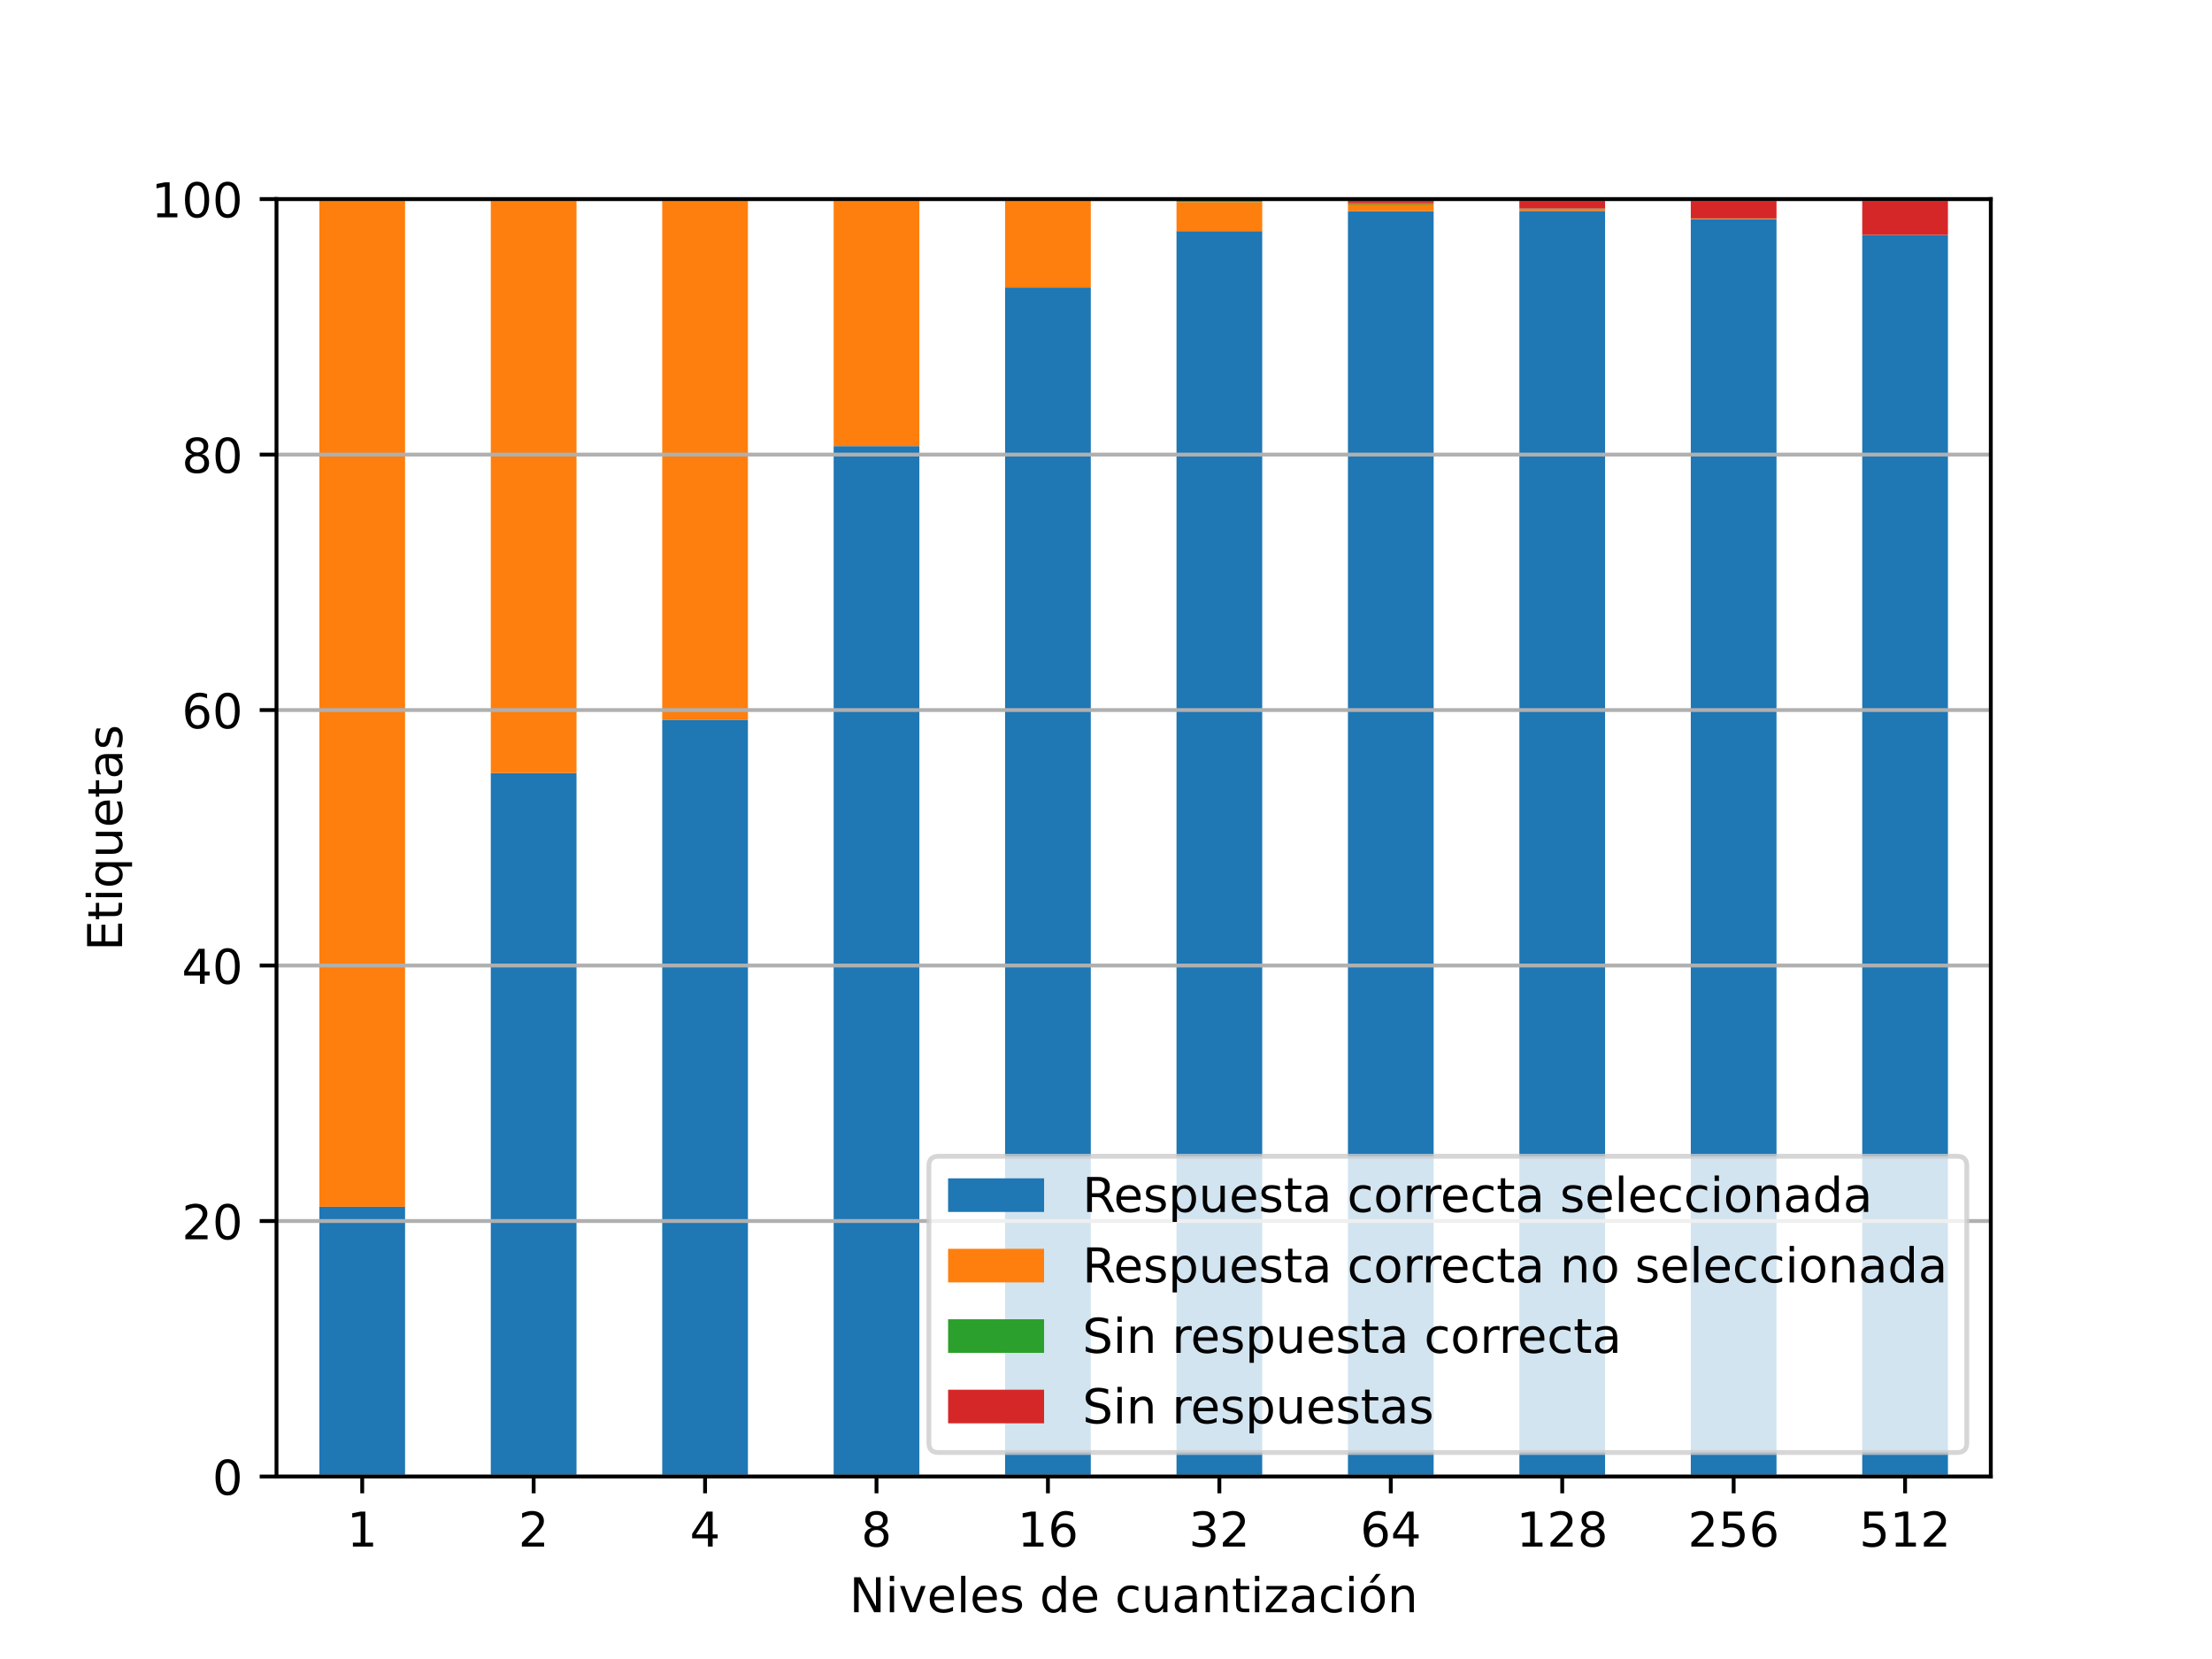 <?xml version="1.0" encoding="utf-8" standalone="no"?>
<!DOCTYPE svg PUBLIC "-//W3C//DTD SVG 1.1//EN"
  "http://www.w3.org/Graphics/SVG/1.1/DTD/svg11.dtd">
<!-- Created with matplotlib (https://matplotlib.org/) -->
<svg height="345.6pt" version="1.1" viewBox="0 0 460.8 345.6" width="460.8pt" xmlns="http://www.w3.org/2000/svg" xmlns:xlink="http://www.w3.org/1999/xlink">
 <defs>
  <style type="text/css">*{stroke-linecap:butt;stroke-linejoin:round;}</style>
 </defs>
 <g id="figure_1">
  <g id="patch_1">
   <path d="M 0 345.6 
L 460.8 345.6 
L 460.8 0 
L 0 0 
z
" style="fill:#ffffff;"/>
  </g>
  <g id="axes_1">
   <g id="patch_2">
    <path d="M 57.6 307.584 
L 414.72 307.584 
L 414.72 41.472 
L 57.6 41.472 
z
" style="fill:#ffffff;"/>
   </g>
   <g id="patch_3">
    <path clip-path="url(#pdd2a720774)" d="M 66.528 307.584 
L 84.384 307.584 
L 84.384 251.396 
L 66.528 251.396 
z
" style="fill:#1f77b4;"/>
   </g>
   <g id="patch_4">
    <path clip-path="url(#pdd2a720774)" d="M 102.24 307.584 
L 120.096 307.584 
L 120.096 161.04 
L 102.24 161.04 
z
" style="fill:#1f77b4;"/>
   </g>
   <g id="patch_5">
    <path clip-path="url(#pdd2a720774)" d="M 137.952 307.584 
L 155.808 307.584 
L 155.808 149.92 
L 137.952 149.92 
z
" style="fill:#1f77b4;"/>
   </g>
   <g id="patch_6">
    <path clip-path="url(#pdd2a720774)" d="M 173.664 307.584 
L 191.52 307.584 
L 191.52 92.934 
L 173.664 92.934 
z
" style="fill:#1f77b4;"/>
   </g>
   <g id="patch_7">
    <path clip-path="url(#pdd2a720774)" d="M 209.376 307.584 
L 227.232 307.584 
L 227.232 59.921 
L 209.376 59.921 
z
" style="fill:#1f77b4;"/>
   </g>
   <g id="patch_8">
    <path clip-path="url(#pdd2a720774)" d="M 245.088 307.584 
L 262.944 307.584 
L 262.944 48.148 
L 245.088 48.148 
z
" style="fill:#1f77b4;"/>
   </g>
   <g id="patch_9">
    <path clip-path="url(#pdd2a720774)" d="M 280.8 307.584 
L 298.656 307.584 
L 298.656 43.992 
L 280.8 43.992 
z
" style="fill:#1f77b4;"/>
   </g>
   <g id="patch_10">
    <path clip-path="url(#pdd2a720774)" d="M 316.512 307.584 
L 334.368 307.584 
L 334.368 43.935 
L 316.512 43.935 
z
" style="fill:#1f77b4;"/>
   </g>
   <g id="patch_11">
    <path clip-path="url(#pdd2a720774)" d="M 352.224 307.584 
L 370.08 307.584 
L 370.08 45.658 
L 352.224 45.658 
z
" style="fill:#1f77b4;"/>
   </g>
   <g id="patch_12">
    <path clip-path="url(#pdd2a720774)" d="M 387.936 307.584 
L 405.792 307.584 
L 405.792 48.969 
L 387.936 48.969 
z
" style="fill:#1f77b4;"/>
   </g>
   <g id="patch_13">
    <path clip-path="url(#pdd2a720774)" d="M 66.528 251.396 
L 84.384 251.396 
L 84.384 41.472 
L 66.528 41.472 
z
" style="fill:#ff7f0e;"/>
   </g>
   <g id="patch_14">
    <path clip-path="url(#pdd2a720774)" d="M 102.24 161.04 
L 120.096 161.04 
L 120.096 41.533 
L 102.24 41.533 
z
" style="fill:#ff7f0e;"/>
   </g>
   <g id="patch_15">
    <path clip-path="url(#pdd2a720774)" d="M 137.952 149.92 
L 155.808 149.92 
L 155.808 41.563 
L 137.952 41.563 
z
" style="fill:#ff7f0e;"/>
   </g>
   <g id="patch_16">
    <path clip-path="url(#pdd2a720774)" d="M 173.664 92.934 
L 191.52 92.934 
L 191.52 41.62 
L 173.664 41.62 
z
" style="fill:#ff7f0e;"/>
   </g>
   <g id="patch_17">
    <path clip-path="url(#pdd2a720774)" d="M 209.376 59.921 
L 227.232 59.921 
L 227.232 41.78 
L 209.376 41.78 
z
" style="fill:#ff7f0e;"/>
   </g>
   <g id="patch_18">
    <path clip-path="url(#pdd2a720774)" d="M 245.088 48.148 
L 262.944 48.148 
L 262.944 42.08 
L 245.088 42.08 
z
" style="fill:#ff7f0e;"/>
   </g>
   <g id="patch_19">
    <path clip-path="url(#pdd2a720774)" d="M 280.8 43.992 
L 298.656 43.992 
L 298.656 42.559 
L 280.8 42.559 
z
" style="fill:#ff7f0e;"/>
   </g>
   <g id="patch_20">
    <path clip-path="url(#pdd2a720774)" d="M 316.512 43.935 
L 334.368 43.935 
L 334.368 43.612 
L 316.512 43.612 
z
" style="fill:#ff7f0e;"/>
   </g>
   <g id="patch_21">
    <path clip-path="url(#pdd2a720774)" d="M 352.224 45.658 
L 370.08 45.658 
L 370.08 45.566 
L 352.224 45.566 
z
" style="fill:#ff7f0e;"/>
   </g>
   <g id="patch_22">
    <path clip-path="url(#pdd2a720774)" d="M 387.936 48.969 
L 405.792 48.969 
L 405.792 48.965 
L 387.936 48.965 
z
" style="fill:#ff7f0e;"/>
   </g>
   <g id="patch_23">
    <path clip-path="url(#pdd2a720774)" d="M 66.528 41.472 
L 84.384 41.472 
L 84.384 41.472 
L 66.528 41.472 
z
" style="fill:#2ca02c;"/>
   </g>
   <g id="patch_24">
    <path clip-path="url(#pdd2a720774)" d="M 102.24 41.533 
L 120.096 41.533 
L 120.096 41.476 
L 102.24 41.476 
z
" style="fill:#2ca02c;"/>
   </g>
   <g id="patch_25">
    <path clip-path="url(#pdd2a720774)" d="M 137.952 41.563 
L 155.808 41.563 
L 155.808 41.487 
L 137.952 41.487 
z
" style="fill:#2ca02c;"/>
   </g>
   <g id="patch_26">
    <path clip-path="url(#pdd2a720774)" d="M 173.664 41.62 
L 191.52 41.62 
L 191.52 41.514 
L 173.664 41.514 
z
" style="fill:#2ca02c;"/>
   </g>
   <g id="patch_27">
    <path clip-path="url(#pdd2a720774)" d="M 209.376 41.78 
L 227.232 41.78 
L 227.232 41.586 
L 209.376 41.586 
z
" style="fill:#2ca02c;"/>
   </g>
   <g id="patch_28">
    <path clip-path="url(#pdd2a720774)" d="M 245.088 42.08 
L 262.944 42.08 
L 262.944 41.841 
L 245.088 41.841 
z
" style="fill:#2ca02c;"/>
   </g>
   <g id="patch_29">
    <path clip-path="url(#pdd2a720774)" d="M 280.8 42.559 
L 298.656 42.559 
L 298.656 42.312 
L 280.8 42.312 
z
" style="fill:#2ca02c;"/>
   </g>
   <g id="patch_30">
    <path clip-path="url(#pdd2a720774)" d="M 316.512 43.612 
L 334.368 43.612 
L 334.368 43.445 
L 316.512 43.445 
z
" style="fill:#2ca02c;"/>
   </g>
   <g id="patch_31">
    <path clip-path="url(#pdd2a720774)" d="M 352.224 45.566 
L 370.08 45.566 
L 370.08 45.509 
L 352.224 45.509 
z
" style="fill:#2ca02c;"/>
   </g>
   <g id="patch_32">
    <path clip-path="url(#pdd2a720774)" d="M 387.936 48.965 
L 405.792 48.965 
L 405.792 48.942 
L 387.936 48.942 
z
" style="fill:#2ca02c;"/>
   </g>
   <g id="patch_33">
    <path clip-path="url(#pdd2a720774)" d="M 66.528 41.472 
L 84.384 41.472 
L 84.384 41.472 
L 66.528 41.472 
z
" style="fill:#d62728;"/>
   </g>
   <g id="patch_34">
    <path clip-path="url(#pdd2a720774)" d="M 102.24 41.476 
L 120.096 41.476 
L 120.096 41.472 
L 102.24 41.472 
z
" style="fill:#d62728;"/>
   </g>
   <g id="patch_35">
    <path clip-path="url(#pdd2a720774)" d="M 137.952 41.487 
L 155.808 41.487 
L 155.808 41.472 
L 137.952 41.472 
z
" style="fill:#d62728;"/>
   </g>
   <g id="patch_36">
    <path clip-path="url(#pdd2a720774)" d="M 173.664 41.514 
L 191.52 41.514 
L 191.52 41.472 
L 173.664 41.472 
z
" style="fill:#d62728;"/>
   </g>
   <g id="patch_37">
    <path clip-path="url(#pdd2a720774)" d="M 209.376 41.586 
L 227.232 41.586 
L 227.232 41.472 
L 209.376 41.472 
z
" style="fill:#d62728;"/>
   </g>
   <g id="patch_38">
    <path clip-path="url(#pdd2a720774)" d="M 245.088 41.841 
L 262.944 41.841 
L 262.944 41.472 
L 245.088 41.472 
z
" style="fill:#d62728;"/>
   </g>
   <g id="patch_39">
    <path clip-path="url(#pdd2a720774)" d="M 280.8 42.312 
L 298.656 42.312 
L 298.656 41.472 
L 280.8 41.472 
z
" style="fill:#d62728;"/>
   </g>
   <g id="patch_40">
    <path clip-path="url(#pdd2a720774)" d="M 316.512 43.445 
L 334.368 43.445 
L 334.368 41.472 
L 316.512 41.472 
z
" style="fill:#d62728;"/>
   </g>
   <g id="patch_41">
    <path clip-path="url(#pdd2a720774)" d="M 352.224 45.509 
L 370.08 45.509 
L 370.08 41.472 
L 352.224 41.472 
z
" style="fill:#d62728;"/>
   </g>
   <g id="patch_42">
    <path clip-path="url(#pdd2a720774)" d="M 387.936 48.942 
L 405.792 48.942 
L 405.792 41.472 
L 387.936 41.472 
z
" style="fill:#d62728;"/>
   </g>
   <g id="matplotlib.axis_1">
    <g id="xtick_1">
     <g id="line2d_1">
      <defs>
       <path d="M 0 0 
L 0 3.5 
" id="me457012cc0" style="stroke:#000000;stroke-width:0.8;"/>
      </defs>
      <g>
       <use style="stroke:#000000;stroke-width:0.8;" x="75.456" xlink:href="#me457012cc0" y="307.584"/>
      </g>
     </g>
     <g id="text_1">
      <!-- 1 -->
      <g transform="translate(72.275 322.182)scale(0.1 -0.1)">
       <defs>
        <path d="M 12.406 8.297 
L 28.516 8.297 
L 28.516 63.922 
L 10.984 60.406 
L 10.984 69.391 
L 28.422 72.906 
L 38.281 72.906 
L 38.281 8.297 
L 54.391 8.297 
L 54.391 0 
L 12.406 0 
z
" id="DejaVuSans-49"/>
       </defs>
       <use xlink:href="#DejaVuSans-49"/>
      </g>
     </g>
    </g>
    <g id="xtick_2">
     <g id="line2d_2">
      <g>
       <use style="stroke:#000000;stroke-width:0.8;" x="111.168" xlink:href="#me457012cc0" y="307.584"/>
      </g>
     </g>
     <g id="text_2">
      <!-- 2 -->
      <g transform="translate(107.987 322.182)scale(0.1 -0.1)">
       <defs>
        <path d="M 19.188 8.297 
L 53.609 8.297 
L 53.609 0 
L 7.328 0 
L 7.328 8.297 
Q 12.938 14.109 22.625 23.891 
Q 32.328 33.688 34.812 36.531 
Q 39.547 41.844 41.422 45.531 
Q 43.312 49.219 43.312 52.781 
Q 43.312 58.594 39.234 62.25 
Q 35.156 65.922 28.609 65.922 
Q 23.969 65.922 18.812 64.312 
Q 13.672 62.703 7.812 59.422 
L 7.812 69.391 
Q 13.766 71.781 18.938 73 
Q 24.125 74.219 28.422 74.219 
Q 39.75 74.219 46.484 68.547 
Q 53.219 62.891 53.219 53.422 
Q 53.219 48.922 51.531 44.891 
Q 49.859 40.875 45.406 35.406 
Q 44.188 33.984 37.641 27.219 
Q 31.109 20.453 19.188 8.297 
z
" id="DejaVuSans-50"/>
       </defs>
       <use xlink:href="#DejaVuSans-50"/>
      </g>
     </g>
    </g>
    <g id="xtick_3">
     <g id="line2d_3">
      <g>
       <use style="stroke:#000000;stroke-width:0.8;" x="146.88" xlink:href="#me457012cc0" y="307.584"/>
      </g>
     </g>
     <g id="text_3">
      <!-- 4 -->
      <g transform="translate(143.699 322.182)scale(0.1 -0.1)">
       <defs>
        <path d="M 37.797 64.312 
L 12.891 25.391 
L 37.797 25.391 
z
M 35.203 72.906 
L 47.609 72.906 
L 47.609 25.391 
L 58.016 25.391 
L 58.016 17.188 
L 47.609 17.188 
L 47.609 0 
L 37.797 0 
L 37.797 17.188 
L 4.891 17.188 
L 4.891 26.703 
z
" id="DejaVuSans-52"/>
       </defs>
       <use xlink:href="#DejaVuSans-52"/>
      </g>
     </g>
    </g>
    <g id="xtick_4">
     <g id="line2d_4">
      <g>
       <use style="stroke:#000000;stroke-width:0.8;" x="182.592" xlink:href="#me457012cc0" y="307.584"/>
      </g>
     </g>
     <g id="text_4">
      <!-- 8 -->
      <g transform="translate(179.411 322.182)scale(0.1 -0.1)">
       <defs>
        <path d="M 31.781 34.625 
Q 24.75 34.625 20.719 30.859 
Q 16.703 27.094 16.703 20.516 
Q 16.703 13.922 20.719 10.156 
Q 24.75 6.391 31.781 6.391 
Q 38.812 6.391 42.859 10.172 
Q 46.922 13.969 46.922 20.516 
Q 46.922 27.094 42.891 30.859 
Q 38.875 34.625 31.781 34.625 
z
M 21.922 38.812 
Q 15.578 40.375 12.031 44.719 
Q 8.5 49.078 8.5 55.328 
Q 8.5 64.062 14.719 69.141 
Q 20.953 74.219 31.781 74.219 
Q 42.672 74.219 48.875 69.141 
Q 55.078 64.062 55.078 55.328 
Q 55.078 49.078 51.531 44.719 
Q 48 40.375 41.703 38.812 
Q 48.828 37.156 52.797 32.312 
Q 56.781 27.484 56.781 20.516 
Q 56.781 9.906 50.312 4.234 
Q 43.844 -1.422 31.781 -1.422 
Q 19.734 -1.422 13.25 4.234 
Q 6.781 9.906 6.781 20.516 
Q 6.781 27.484 10.781 32.312 
Q 14.797 37.156 21.922 38.812 
z
M 18.312 54.391 
Q 18.312 48.734 21.844 45.562 
Q 25.391 42.391 31.781 42.391 
Q 38.141 42.391 41.719 45.562 
Q 45.312 48.734 45.312 54.391 
Q 45.312 60.062 41.719 63.234 
Q 38.141 66.406 31.781 66.406 
Q 25.391 66.406 21.844 63.234 
Q 18.312 60.062 18.312 54.391 
z
" id="DejaVuSans-56"/>
       </defs>
       <use xlink:href="#DejaVuSans-56"/>
      </g>
     </g>
    </g>
    <g id="xtick_5">
     <g id="line2d_5">
      <g>
       <use style="stroke:#000000;stroke-width:0.8;" x="218.304" xlink:href="#me457012cc0" y="307.584"/>
      </g>
     </g>
     <g id="text_5">
      <!-- 16 -->
      <g transform="translate(211.941 322.182)scale(0.1 -0.1)">
       <defs>
        <path d="M 33.016 40.375 
Q 26.375 40.375 22.484 35.828 
Q 18.609 31.297 18.609 23.391 
Q 18.609 15.531 22.484 10.953 
Q 26.375 6.391 33.016 6.391 
Q 39.656 6.391 43.531 10.953 
Q 47.406 15.531 47.406 23.391 
Q 47.406 31.297 43.531 35.828 
Q 39.656 40.375 33.016 40.375 
z
M 52.594 71.297 
L 52.594 62.312 
Q 48.875 64.062 45.094 64.984 
Q 41.312 65.922 37.594 65.922 
Q 27.828 65.922 22.672 59.328 
Q 17.531 52.734 16.797 39.406 
Q 19.672 43.656 24.016 45.922 
Q 28.375 48.188 33.594 48.188 
Q 44.578 48.188 50.953 41.516 
Q 57.328 34.859 57.328 23.391 
Q 57.328 12.156 50.688 5.359 
Q 44.047 -1.422 33.016 -1.422 
Q 20.359 -1.422 13.672 8.266 
Q 6.984 17.969 6.984 36.375 
Q 6.984 53.656 15.188 63.938 
Q 23.391 74.219 37.203 74.219 
Q 40.922 74.219 44.703 73.484 
Q 48.484 72.75 52.594 71.297 
z
" id="DejaVuSans-54"/>
       </defs>
       <use xlink:href="#DejaVuSans-49"/>
       <use x="63.623" xlink:href="#DejaVuSans-54"/>
      </g>
     </g>
    </g>
    <g id="xtick_6">
     <g id="line2d_6">
      <g>
       <use style="stroke:#000000;stroke-width:0.8;" x="254.016" xlink:href="#me457012cc0" y="307.584"/>
      </g>
     </g>
     <g id="text_6">
      <!-- 32 -->
      <g transform="translate(247.654 322.182)scale(0.1 -0.1)">
       <defs>
        <path d="M 40.578 39.312 
Q 47.656 37.797 51.625 33 
Q 55.609 28.219 55.609 21.188 
Q 55.609 10.406 48.188 4.484 
Q 40.766 -1.422 27.094 -1.422 
Q 22.516 -1.422 17.656 -0.516 
Q 12.797 0.391 7.625 2.203 
L 7.625 11.719 
Q 11.719 9.328 16.594 8.109 
Q 21.484 6.891 26.812 6.891 
Q 36.078 6.891 40.938 10.547 
Q 45.797 14.203 45.797 21.188 
Q 45.797 27.641 41.281 31.266 
Q 36.766 34.906 28.719 34.906 
L 20.219 34.906 
L 20.219 43.016 
L 29.109 43.016 
Q 36.375 43.016 40.234 45.922 
Q 44.094 48.828 44.094 54.297 
Q 44.094 59.906 40.109 62.906 
Q 36.141 65.922 28.719 65.922 
Q 24.656 65.922 20.016 65.031 
Q 15.375 64.156 9.812 62.312 
L 9.812 71.094 
Q 15.438 72.656 20.344 73.438 
Q 25.25 74.219 29.594 74.219 
Q 40.828 74.219 47.359 69.109 
Q 53.906 64.016 53.906 55.328 
Q 53.906 49.266 50.438 45.094 
Q 46.969 40.922 40.578 39.312 
z
" id="DejaVuSans-51"/>
       </defs>
       <use xlink:href="#DejaVuSans-51"/>
       <use x="63.623" xlink:href="#DejaVuSans-50"/>
      </g>
     </g>
    </g>
    <g id="xtick_7">
     <g id="line2d_7">
      <g>
       <use style="stroke:#000000;stroke-width:0.8;" x="289.728" xlink:href="#me457012cc0" y="307.584"/>
      </g>
     </g>
     <g id="text_7">
      <!-- 64 -->
      <g transform="translate(283.365 322.182)scale(0.1 -0.1)">
       <use xlink:href="#DejaVuSans-54"/>
       <use x="63.623" xlink:href="#DejaVuSans-52"/>
      </g>
     </g>
    </g>
    <g id="xtick_8">
     <g id="line2d_8">
      <g>
       <use style="stroke:#000000;stroke-width:0.8;" x="325.44" xlink:href="#me457012cc0" y="307.584"/>
      </g>
     </g>
     <g id="text_8">
      <!-- 128 -->
      <g transform="translate(315.896 322.182)scale(0.1 -0.1)">
       <use xlink:href="#DejaVuSans-49"/>
       <use x="63.623" xlink:href="#DejaVuSans-50"/>
       <use x="127.246" xlink:href="#DejaVuSans-56"/>
      </g>
     </g>
    </g>
    <g id="xtick_9">
     <g id="line2d_9">
      <g>
       <use style="stroke:#000000;stroke-width:0.8;" x="361.152" xlink:href="#me457012cc0" y="307.584"/>
      </g>
     </g>
     <g id="text_9">
      <!-- 256 -->
      <g transform="translate(351.608 322.182)scale(0.1 -0.1)">
       <defs>
        <path d="M 10.797 72.906 
L 49.516 72.906 
L 49.516 64.594 
L 19.828 64.594 
L 19.828 46.734 
Q 21.969 47.469 24.109 47.828 
Q 26.266 48.188 28.422 48.188 
Q 40.625 48.188 47.75 41.5 
Q 54.891 34.812 54.891 23.391 
Q 54.891 11.625 47.562 5.094 
Q 40.234 -1.422 26.906 -1.422 
Q 22.312 -1.422 17.547 -0.641 
Q 12.797 0.141 7.719 1.703 
L 7.719 11.625 
Q 12.109 9.234 16.797 8.062 
Q 21.484 6.891 26.703 6.891 
Q 35.156 6.891 40.078 11.328 
Q 45.016 15.766 45.016 23.391 
Q 45.016 31 40.078 35.438 
Q 35.156 39.891 26.703 39.891 
Q 22.75 39.891 18.812 39.016 
Q 14.891 38.141 10.797 36.281 
z
" id="DejaVuSans-53"/>
       </defs>
       <use xlink:href="#DejaVuSans-50"/>
       <use x="63.623" xlink:href="#DejaVuSans-53"/>
       <use x="127.246" xlink:href="#DejaVuSans-54"/>
      </g>
     </g>
    </g>
    <g id="xtick_10">
     <g id="line2d_10">
      <g>
       <use style="stroke:#000000;stroke-width:0.8;" x="396.864" xlink:href="#me457012cc0" y="307.584"/>
      </g>
     </g>
     <g id="text_10">
      <!-- 512 -->
      <g transform="translate(387.32 322.182)scale(0.1 -0.1)">
       <use xlink:href="#DejaVuSans-53"/>
       <use x="63.623" xlink:href="#DejaVuSans-49"/>
       <use x="127.246" xlink:href="#DejaVuSans-50"/>
      </g>
     </g>
    </g>
    <g id="text_11">
     <!-- Niveles de cuantización -->
     <g transform="translate(176.94 335.861)scale(0.1 -0.1)">
      <defs>
       <path d="M 9.812 72.906 
L 23.094 72.906 
L 55.422 11.922 
L 55.422 72.906 
L 64.984 72.906 
L 64.984 0 
L 51.703 0 
L 19.391 60.984 
L 19.391 0 
L 9.812 0 
z
" id="DejaVuSans-78"/>
       <path d="M 9.422 54.688 
L 18.406 54.688 
L 18.406 0 
L 9.422 0 
z
M 9.422 75.984 
L 18.406 75.984 
L 18.406 64.594 
L 9.422 64.594 
z
" id="DejaVuSans-105"/>
       <path d="M 2.984 54.688 
L 12.5 54.688 
L 29.594 8.797 
L 46.688 54.688 
L 56.203 54.688 
L 35.688 0 
L 23.484 0 
z
" id="DejaVuSans-118"/>
       <path d="M 56.203 29.594 
L 56.203 25.203 
L 14.891 25.203 
Q 15.484 15.922 20.484 11.062 
Q 25.484 6.203 34.422 6.203 
Q 39.594 6.203 44.453 7.469 
Q 49.312 8.734 54.109 11.281 
L 54.109 2.781 
Q 49.266 0.734 44.188 -0.344 
Q 39.109 -1.422 33.891 -1.422 
Q 20.797 -1.422 13.156 6.188 
Q 5.516 13.812 5.516 26.812 
Q 5.516 40.234 12.766 48.109 
Q 20.016 56 32.328 56 
Q 43.359 56 49.781 48.891 
Q 56.203 41.797 56.203 29.594 
z
M 47.219 32.234 
Q 47.125 39.594 43.094 43.984 
Q 39.062 48.391 32.422 48.391 
Q 24.906 48.391 20.391 44.141 
Q 15.875 39.891 15.188 32.172 
z
" id="DejaVuSans-101"/>
       <path d="M 9.422 75.984 
L 18.406 75.984 
L 18.406 0 
L 9.422 0 
z
" id="DejaVuSans-108"/>
       <path d="M 44.281 53.078 
L 44.281 44.578 
Q 40.484 46.531 36.375 47.5 
Q 32.281 48.484 27.875 48.484 
Q 21.188 48.484 17.844 46.438 
Q 14.5 44.391 14.5 40.281 
Q 14.5 37.156 16.891 35.375 
Q 19.281 33.594 26.516 31.984 
L 29.594 31.297 
Q 39.156 29.25 43.188 25.516 
Q 47.219 21.781 47.219 15.094 
Q 47.219 7.469 41.188 3.016 
Q 35.156 -1.422 24.609 -1.422 
Q 20.219 -1.422 15.453 -0.562 
Q 10.688 0.297 5.422 2 
L 5.422 11.281 
Q 10.406 8.688 15.234 7.391 
Q 20.062 6.109 24.812 6.109 
Q 31.156 6.109 34.562 8.281 
Q 37.984 10.453 37.984 14.406 
Q 37.984 18.062 35.516 20.016 
Q 33.062 21.969 24.703 23.781 
L 21.578 24.516 
Q 13.234 26.266 9.516 29.906 
Q 5.812 33.547 5.812 39.891 
Q 5.812 47.609 11.281 51.797 
Q 16.75 56 26.812 56 
Q 31.781 56 36.172 55.266 
Q 40.578 54.547 44.281 53.078 
z
" id="DejaVuSans-115"/>
       <path id="DejaVuSans-32"/>
       <path d="M 45.406 46.391 
L 45.406 75.984 
L 54.391 75.984 
L 54.391 0 
L 45.406 0 
L 45.406 8.203 
Q 42.578 3.328 38.25 0.953 
Q 33.938 -1.422 27.875 -1.422 
Q 17.969 -1.422 11.734 6.484 
Q 5.516 14.406 5.516 27.297 
Q 5.516 40.188 11.734 48.094 
Q 17.969 56 27.875 56 
Q 33.938 56 38.25 53.625 
Q 42.578 51.266 45.406 46.391 
z
M 14.797 27.297 
Q 14.797 17.391 18.875 11.75 
Q 22.953 6.109 30.078 6.109 
Q 37.203 6.109 41.297 11.75 
Q 45.406 17.391 45.406 27.297 
Q 45.406 37.203 41.297 42.844 
Q 37.203 48.484 30.078 48.484 
Q 22.953 48.484 18.875 42.844 
Q 14.797 37.203 14.797 27.297 
z
" id="DejaVuSans-100"/>
       <path d="M 48.781 52.594 
L 48.781 44.188 
Q 44.969 46.297 41.141 47.344 
Q 37.312 48.391 33.406 48.391 
Q 24.656 48.391 19.812 42.844 
Q 14.984 37.312 14.984 27.297 
Q 14.984 17.281 19.812 11.734 
Q 24.656 6.203 33.406 6.203 
Q 37.312 6.203 41.141 7.25 
Q 44.969 8.297 48.781 10.406 
L 48.781 2.094 
Q 45.016 0.344 40.984 -0.531 
Q 36.969 -1.422 32.422 -1.422 
Q 20.062 -1.422 12.781 6.344 
Q 5.516 14.109 5.516 27.297 
Q 5.516 40.672 12.859 48.328 
Q 20.219 56 33.016 56 
Q 37.156 56 41.109 55.141 
Q 45.062 54.297 48.781 52.594 
z
" id="DejaVuSans-99"/>
       <path d="M 8.5 21.578 
L 8.5 54.688 
L 17.484 54.688 
L 17.484 21.922 
Q 17.484 14.156 20.5 10.266 
Q 23.531 6.391 29.594 6.391 
Q 36.859 6.391 41.078 11.031 
Q 45.312 15.672 45.312 23.688 
L 45.312 54.688 
L 54.297 54.688 
L 54.297 0 
L 45.312 0 
L 45.312 8.406 
Q 42.047 3.422 37.719 1 
Q 33.406 -1.422 27.688 -1.422 
Q 18.266 -1.422 13.375 4.438 
Q 8.5 10.297 8.5 21.578 
z
M 31.109 56 
z
" id="DejaVuSans-117"/>
       <path d="M 34.281 27.484 
Q 23.391 27.484 19.188 25 
Q 14.984 22.516 14.984 16.5 
Q 14.984 11.719 18.141 8.906 
Q 21.297 6.109 26.703 6.109 
Q 34.188 6.109 38.703 11.406 
Q 43.219 16.703 43.219 25.484 
L 43.219 27.484 
z
M 52.203 31.203 
L 52.203 0 
L 43.219 0 
L 43.219 8.297 
Q 40.141 3.328 35.547 0.953 
Q 30.953 -1.422 24.312 -1.422 
Q 15.922 -1.422 10.953 3.297 
Q 6 8.016 6 15.922 
Q 6 25.141 12.172 29.828 
Q 18.359 34.516 30.609 34.516 
L 43.219 34.516 
L 43.219 35.406 
Q 43.219 41.609 39.141 45 
Q 35.062 48.391 27.688 48.391 
Q 23 48.391 18.547 47.266 
Q 14.109 46.141 10.016 43.891 
L 10.016 52.203 
Q 14.938 54.109 19.578 55.047 
Q 24.219 56 28.609 56 
Q 40.484 56 46.344 49.844 
Q 52.203 43.703 52.203 31.203 
z
" id="DejaVuSans-97"/>
       <path d="M 54.891 33.016 
L 54.891 0 
L 45.906 0 
L 45.906 32.719 
Q 45.906 40.484 42.875 44.328 
Q 39.844 48.188 33.797 48.188 
Q 26.516 48.188 22.312 43.547 
Q 18.109 38.922 18.109 30.906 
L 18.109 0 
L 9.078 0 
L 9.078 54.688 
L 18.109 54.688 
L 18.109 46.188 
Q 21.344 51.125 25.703 53.562 
Q 30.078 56 35.797 56 
Q 45.219 56 50.047 50.172 
Q 54.891 44.344 54.891 33.016 
z
" id="DejaVuSans-110"/>
       <path d="M 18.312 70.219 
L 18.312 54.688 
L 36.812 54.688 
L 36.812 47.703 
L 18.312 47.703 
L 18.312 18.016 
Q 18.312 11.328 20.141 9.422 
Q 21.969 7.516 27.594 7.516 
L 36.812 7.516 
L 36.812 0 
L 27.594 0 
Q 17.188 0 13.234 3.875 
Q 9.281 7.766 9.281 18.016 
L 9.281 47.703 
L 2.688 47.703 
L 2.688 54.688 
L 9.281 54.688 
L 9.281 70.219 
z
" id="DejaVuSans-116"/>
       <path d="M 5.516 54.688 
L 48.188 54.688 
L 48.188 46.484 
L 14.406 7.172 
L 48.188 7.172 
L 48.188 0 
L 4.297 0 
L 4.297 8.203 
L 38.094 47.516 
L 5.516 47.516 
z
" id="DejaVuSans-122"/>
       <path d="M 30.609 48.391 
Q 23.391 48.391 19.188 42.75 
Q 14.984 37.109 14.984 27.297 
Q 14.984 17.484 19.156 11.844 
Q 23.344 6.203 30.609 6.203 
Q 37.797 6.203 41.984 11.859 
Q 46.188 17.531 46.188 27.297 
Q 46.188 37.016 41.984 42.703 
Q 37.797 48.391 30.609 48.391 
z
M 30.609 56 
Q 42.328 56 49.016 48.375 
Q 55.719 40.766 55.719 27.297 
Q 55.719 13.875 49.016 6.219 
Q 42.328 -1.422 30.609 -1.422 
Q 18.844 -1.422 12.172 6.219 
Q 5.516 13.875 5.516 27.297 
Q 5.516 40.766 12.172 48.375 
Q 18.844 56 30.609 56 
z
M 37.406 79.984 
L 47.125 79.984 
L 31.203 61.625 
L 23.734 61.625 
z
" id="DejaVuSans-243"/>
      </defs>
      <use xlink:href="#DejaVuSans-78"/>
      <use x="74.805" xlink:href="#DejaVuSans-105"/>
      <use x="102.588" xlink:href="#DejaVuSans-118"/>
      <use x="161.768" xlink:href="#DejaVuSans-101"/>
      <use x="223.291" xlink:href="#DejaVuSans-108"/>
      <use x="251.074" xlink:href="#DejaVuSans-101"/>
      <use x="312.598" xlink:href="#DejaVuSans-115"/>
      <use x="364.697" xlink:href="#DejaVuSans-32"/>
      <use x="396.484" xlink:href="#DejaVuSans-100"/>
      <use x="459.961" xlink:href="#DejaVuSans-101"/>
      <use x="521.484" xlink:href="#DejaVuSans-32"/>
      <use x="553.271" xlink:href="#DejaVuSans-99"/>
      <use x="608.252" xlink:href="#DejaVuSans-117"/>
      <use x="671.631" xlink:href="#DejaVuSans-97"/>
      <use x="732.91" xlink:href="#DejaVuSans-110"/>
      <use x="796.289" xlink:href="#DejaVuSans-116"/>
      <use x="835.498" xlink:href="#DejaVuSans-105"/>
      <use x="863.281" xlink:href="#DejaVuSans-122"/>
      <use x="915.771" xlink:href="#DejaVuSans-97"/>
      <use x="977.051" xlink:href="#DejaVuSans-99"/>
      <use x="1032.031" xlink:href="#DejaVuSans-105"/>
      <use x="1059.814" xlink:href="#DejaVuSans-243"/>
      <use x="1120.996" xlink:href="#DejaVuSans-110"/>
     </g>
    </g>
   </g>
   <g id="matplotlib.axis_2">
    <g id="ytick_1">
     <g id="line2d_11">
      <path clip-path="url(#pdd2a720774)" d="M 57.6 307.584 
L 414.72 307.584 
" style="fill:none;stroke:#b0b0b0;stroke-linecap:square;stroke-width:0.8;"/>
     </g>
     <g id="line2d_12">
      <defs>
       <path d="M 0 0 
L -3.5 0 
" id="m3c7c6ce4d4" style="stroke:#000000;stroke-width:0.8;"/>
      </defs>
      <g>
       <use style="stroke:#000000;stroke-width:0.8;" x="57.6" xlink:href="#m3c7c6ce4d4" y="307.584"/>
      </g>
     </g>
     <g id="text_12">
      <!-- 0 -->
      <g transform="translate(44.237 311.383)scale(0.1 -0.1)">
       <defs>
        <path d="M 31.781 66.406 
Q 24.172 66.406 20.328 58.906 
Q 16.5 51.422 16.5 36.375 
Q 16.5 21.391 20.328 13.891 
Q 24.172 6.391 31.781 6.391 
Q 39.453 6.391 43.281 13.891 
Q 47.125 21.391 47.125 36.375 
Q 47.125 51.422 43.281 58.906 
Q 39.453 66.406 31.781 66.406 
z
M 31.781 74.219 
Q 44.047 74.219 50.516 64.516 
Q 56.984 54.828 56.984 36.375 
Q 56.984 17.969 50.516 8.266 
Q 44.047 -1.422 31.781 -1.422 
Q 19.531 -1.422 13.062 8.266 
Q 6.594 17.969 6.594 36.375 
Q 6.594 54.828 13.062 64.516 
Q 19.531 74.219 31.781 74.219 
z
" id="DejaVuSans-48"/>
       </defs>
       <use xlink:href="#DejaVuSans-48"/>
      </g>
     </g>
    </g>
    <g id="ytick_2">
     <g id="line2d_13">
      <path clip-path="url(#pdd2a720774)" d="M 57.6 254.362 
L 414.72 254.362 
" style="fill:none;stroke:#b0b0b0;stroke-linecap:square;stroke-width:0.8;"/>
     </g>
     <g id="line2d_14">
      <g>
       <use style="stroke:#000000;stroke-width:0.8;" x="57.6" xlink:href="#m3c7c6ce4d4" y="254.362"/>
      </g>
     </g>
     <g id="text_13">
      <!-- 20 -->
      <g transform="translate(37.875 258.161)scale(0.1 -0.1)">
       <use xlink:href="#DejaVuSans-50"/>
       <use x="63.623" xlink:href="#DejaVuSans-48"/>
      </g>
     </g>
    </g>
    <g id="ytick_3">
     <g id="line2d_15">
      <path clip-path="url(#pdd2a720774)" d="M 57.6 201.139 
L 414.72 201.139 
" style="fill:none;stroke:#b0b0b0;stroke-linecap:square;stroke-width:0.8;"/>
     </g>
     <g id="line2d_16">
      <g>
       <use style="stroke:#000000;stroke-width:0.8;" x="57.6" xlink:href="#m3c7c6ce4d4" y="201.139"/>
      </g>
     </g>
     <g id="text_14">
      <!-- 40 -->
      <g transform="translate(37.875 204.938)scale(0.1 -0.1)">
       <use xlink:href="#DejaVuSans-52"/>
       <use x="63.623" xlink:href="#DejaVuSans-48"/>
      </g>
     </g>
    </g>
    <g id="ytick_4">
     <g id="line2d_17">
      <path clip-path="url(#pdd2a720774)" d="M 57.6 147.917 
L 414.72 147.917 
" style="fill:none;stroke:#b0b0b0;stroke-linecap:square;stroke-width:0.8;"/>
     </g>
     <g id="line2d_18">
      <g>
       <use style="stroke:#000000;stroke-width:0.8;" x="57.6" xlink:href="#m3c7c6ce4d4" y="147.917"/>
      </g>
     </g>
     <g id="text_15">
      <!-- 60 -->
      <g transform="translate(37.875 151.716)scale(0.1 -0.1)">
       <use xlink:href="#DejaVuSans-54"/>
       <use x="63.623" xlink:href="#DejaVuSans-48"/>
      </g>
     </g>
    </g>
    <g id="ytick_5">
     <g id="line2d_19">
      <path clip-path="url(#pdd2a720774)" d="M 57.6 94.694 
L 414.72 94.694 
" style="fill:none;stroke:#b0b0b0;stroke-linecap:square;stroke-width:0.8;"/>
     </g>
     <g id="line2d_20">
      <g>
       <use style="stroke:#000000;stroke-width:0.8;" x="57.6" xlink:href="#m3c7c6ce4d4" y="94.694"/>
      </g>
     </g>
     <g id="text_16">
      <!-- 80 -->
      <g transform="translate(37.875 98.494)scale(0.1 -0.1)">
       <use xlink:href="#DejaVuSans-56"/>
       <use x="63.623" xlink:href="#DejaVuSans-48"/>
      </g>
     </g>
    </g>
    <g id="ytick_6">
     <g id="line2d_21">
      <path clip-path="url(#pdd2a720774)" d="M 57.6 41.472 
L 414.72 41.472 
" style="fill:none;stroke:#b0b0b0;stroke-linecap:square;stroke-width:0.8;"/>
     </g>
     <g id="line2d_22">
      <g>
       <use style="stroke:#000000;stroke-width:0.8;" x="57.6" xlink:href="#m3c7c6ce4d4" y="41.472"/>
      </g>
     </g>
     <g id="text_17">
      <!-- 100 -->
      <g transform="translate(31.512 45.271)scale(0.1 -0.1)">
       <use xlink:href="#DejaVuSans-49"/>
       <use x="63.623" xlink:href="#DejaVuSans-48"/>
       <use x="127.246" xlink:href="#DejaVuSans-48"/>
      </g>
     </g>
    </g>
    <g id="text_18">
     <!-- Etiquetas -->
     <g transform="translate(25.433 198.085)rotate(-90)scale(0.1 -0.1)">
      <defs>
       <path d="M 9.812 72.906 
L 55.906 72.906 
L 55.906 64.594 
L 19.672 64.594 
L 19.672 43.016 
L 54.391 43.016 
L 54.391 34.719 
L 19.672 34.719 
L 19.672 8.297 
L 56.781 8.297 
L 56.781 0 
L 9.812 0 
z
" id="DejaVuSans-69"/>
       <path d="M 14.797 27.297 
Q 14.797 17.391 18.875 11.75 
Q 22.953 6.109 30.078 6.109 
Q 37.203 6.109 41.297 11.75 
Q 45.406 17.391 45.406 27.297 
Q 45.406 37.203 41.297 42.844 
Q 37.203 48.484 30.078 48.484 
Q 22.953 48.484 18.875 42.844 
Q 14.797 37.203 14.797 27.297 
z
M 45.406 8.203 
Q 42.578 3.328 38.25 0.953 
Q 33.938 -1.422 27.875 -1.422 
Q 17.969 -1.422 11.734 6.484 
Q 5.516 14.406 5.516 27.297 
Q 5.516 40.188 11.734 48.094 
Q 17.969 56 27.875 56 
Q 33.938 56 38.25 53.625 
Q 42.578 51.266 45.406 46.391 
L 45.406 54.688 
L 54.391 54.688 
L 54.391 -20.797 
L 45.406 -20.797 
z
" id="DejaVuSans-113"/>
      </defs>
      <use xlink:href="#DejaVuSans-69"/>
      <use x="63.184" xlink:href="#DejaVuSans-116"/>
      <use x="102.393" xlink:href="#DejaVuSans-105"/>
      <use x="130.176" xlink:href="#DejaVuSans-113"/>
      <use x="193.652" xlink:href="#DejaVuSans-117"/>
      <use x="257.031" xlink:href="#DejaVuSans-101"/>
      <use x="318.555" xlink:href="#DejaVuSans-116"/>
      <use x="357.764" xlink:href="#DejaVuSans-97"/>
      <use x="419.043" xlink:href="#DejaVuSans-115"/>
     </g>
    </g>
   </g>
   <g id="patch_43">
    <path d="M 57.6 307.584 
L 57.6 41.472 
" style="fill:none;stroke:#000000;stroke-linecap:square;stroke-linejoin:miter;stroke-width:0.8;"/>
   </g>
   <g id="patch_44">
    <path d="M 414.72 307.584 
L 414.72 41.472 
" style="fill:none;stroke:#000000;stroke-linecap:square;stroke-linejoin:miter;stroke-width:0.8;"/>
   </g>
   <g id="patch_45">
    <path d="M 57.6 307.584 
L 414.72 307.584 
" style="fill:none;stroke:#000000;stroke-linecap:square;stroke-linejoin:miter;stroke-width:0.8;"/>
   </g>
   <g id="patch_46">
    <path d="M 57.6 41.472 
L 414.72 41.472 
" style="fill:none;stroke:#000000;stroke-linecap:square;stroke-linejoin:miter;stroke-width:0.8;"/>
   </g>
   <g id="legend_1">
    <g id="patch_47">
     <path d="M 195.503 302.584 
L 407.72 302.584 
Q 409.72 302.584 409.72 300.584 
L 409.72 242.871 
Q 409.72 240.871 407.72 240.871 
L 195.503 240.871 
Q 193.503 240.871 193.503 242.871 
L 193.503 300.584 
Q 193.503 302.584 195.503 302.584 
z
" style="fill:#ffffff;opacity:0.8;stroke:#cccccc;stroke-linejoin:miter;"/>
    </g>
    <g id="patch_48">
     <path d="M 197.503 252.47 
L 217.503 252.47 
L 217.503 245.47 
L 197.503 245.47 
z
" style="fill:#1f77b4;"/>
    </g>
    <g id="text_19">
     <!-- Respuesta correcta seleccionada -->
     <g transform="translate(225.503 252.47)scale(0.1 -0.1)">
      <defs>
       <path d="M 44.391 34.188 
Q 47.562 33.109 50.562 29.594 
Q 53.562 26.078 56.594 19.922 
L 66.609 0 
L 56 0 
L 46.688 18.703 
Q 43.062 26.031 39.672 28.422 
Q 36.281 30.812 30.422 30.812 
L 19.672 30.812 
L 19.672 0 
L 9.812 0 
L 9.812 72.906 
L 32.078 72.906 
Q 44.578 72.906 50.734 67.672 
Q 56.891 62.453 56.891 51.906 
Q 56.891 45.016 53.688 40.469 
Q 50.484 35.938 44.391 34.188 
z
M 19.672 64.797 
L 19.672 38.922 
L 32.078 38.922 
Q 39.203 38.922 42.844 42.219 
Q 46.484 45.516 46.484 51.906 
Q 46.484 58.297 42.844 61.547 
Q 39.203 64.797 32.078 64.797 
z
" id="DejaVuSans-82"/>
       <path d="M 18.109 8.203 
L 18.109 -20.797 
L 9.078 -20.797 
L 9.078 54.688 
L 18.109 54.688 
L 18.109 46.391 
Q 20.953 51.266 25.266 53.625 
Q 29.594 56 35.594 56 
Q 45.562 56 51.781 48.094 
Q 58.016 40.188 58.016 27.297 
Q 58.016 14.406 51.781 6.484 
Q 45.562 -1.422 35.594 -1.422 
Q 29.594 -1.422 25.266 0.953 
Q 20.953 3.328 18.109 8.203 
z
M 48.688 27.297 
Q 48.688 37.203 44.609 42.844 
Q 40.531 48.484 33.406 48.484 
Q 26.266 48.484 22.188 42.844 
Q 18.109 37.203 18.109 27.297 
Q 18.109 17.391 22.188 11.75 
Q 26.266 6.109 33.406 6.109 
Q 40.531 6.109 44.609 11.75 
Q 48.688 17.391 48.688 27.297 
z
" id="DejaVuSans-112"/>
       <path d="M 30.609 48.391 
Q 23.391 48.391 19.188 42.75 
Q 14.984 37.109 14.984 27.297 
Q 14.984 17.484 19.156 11.844 
Q 23.344 6.203 30.609 6.203 
Q 37.797 6.203 41.984 11.859 
Q 46.188 17.531 46.188 27.297 
Q 46.188 37.016 41.984 42.703 
Q 37.797 48.391 30.609 48.391 
z
M 30.609 56 
Q 42.328 56 49.016 48.375 
Q 55.719 40.766 55.719 27.297 
Q 55.719 13.875 49.016 6.219 
Q 42.328 -1.422 30.609 -1.422 
Q 18.844 -1.422 12.172 6.219 
Q 5.516 13.875 5.516 27.297 
Q 5.516 40.766 12.172 48.375 
Q 18.844 56 30.609 56 
z
" id="DejaVuSans-111"/>
       <path d="M 41.109 46.297 
Q 39.594 47.172 37.812 47.578 
Q 36.031 48 33.891 48 
Q 26.266 48 22.188 43.047 
Q 18.109 38.094 18.109 28.812 
L 18.109 0 
L 9.078 0 
L 9.078 54.688 
L 18.109 54.688 
L 18.109 46.188 
Q 20.953 51.172 25.484 53.578 
Q 30.031 56 36.531 56 
Q 37.453 56 38.578 55.875 
Q 39.703 55.766 41.062 55.516 
z
" id="DejaVuSans-114"/>
      </defs>
      <use xlink:href="#DejaVuSans-82"/>
      <use x="64.982" xlink:href="#DejaVuSans-101"/>
      <use x="126.506" xlink:href="#DejaVuSans-115"/>
      <use x="178.605" xlink:href="#DejaVuSans-112"/>
      <use x="242.082" xlink:href="#DejaVuSans-117"/>
      <use x="305.461" xlink:href="#DejaVuSans-101"/>
      <use x="366.984" xlink:href="#DejaVuSans-115"/>
      <use x="419.084" xlink:href="#DejaVuSans-116"/>
      <use x="458.293" xlink:href="#DejaVuSans-97"/>
      <use x="519.572" xlink:href="#DejaVuSans-32"/>
      <use x="551.359" xlink:href="#DejaVuSans-99"/>
      <use x="606.34" xlink:href="#DejaVuSans-111"/>
      <use x="667.521" xlink:href="#DejaVuSans-114"/>
      <use x="706.885" xlink:href="#DejaVuSans-114"/>
      <use x="745.748" xlink:href="#DejaVuSans-101"/>
      <use x="807.271" xlink:href="#DejaVuSans-99"/>
      <use x="862.252" xlink:href="#DejaVuSans-116"/>
      <use x="901.461" xlink:href="#DejaVuSans-97"/>
      <use x="962.74" xlink:href="#DejaVuSans-32"/>
      <use x="994.527" xlink:href="#DejaVuSans-115"/>
      <use x="1046.627" xlink:href="#DejaVuSans-101"/>
      <use x="1108.15" xlink:href="#DejaVuSans-108"/>
      <use x="1135.934" xlink:href="#DejaVuSans-101"/>
      <use x="1197.457" xlink:href="#DejaVuSans-99"/>
      <use x="1252.438" xlink:href="#DejaVuSans-99"/>
      <use x="1307.418" xlink:href="#DejaVuSans-105"/>
      <use x="1335.201" xlink:href="#DejaVuSans-111"/>
      <use x="1396.383" xlink:href="#DejaVuSans-110"/>
      <use x="1459.762" xlink:href="#DejaVuSans-97"/>
      <use x="1521.041" xlink:href="#DejaVuSans-100"/>
      <use x="1584.518" xlink:href="#DejaVuSans-97"/>
     </g>
    </g>
    <g id="patch_49">
     <path d="M 197.503 267.148 
L 217.503 267.148 
L 217.503 260.148 
L 197.503 260.148 
z
" style="fill:#ff7f0e;"/>
    </g>
    <g id="text_20">
     <!-- Respuesta correcta no seleccionada -->
     <g transform="translate(225.503 267.148)scale(0.1 -0.1)">
      <use xlink:href="#DejaVuSans-82"/>
      <use x="64.982" xlink:href="#DejaVuSans-101"/>
      <use x="126.506" xlink:href="#DejaVuSans-115"/>
      <use x="178.605" xlink:href="#DejaVuSans-112"/>
      <use x="242.082" xlink:href="#DejaVuSans-117"/>
      <use x="305.461" xlink:href="#DejaVuSans-101"/>
      <use x="366.984" xlink:href="#DejaVuSans-115"/>
      <use x="419.084" xlink:href="#DejaVuSans-116"/>
      <use x="458.293" xlink:href="#DejaVuSans-97"/>
      <use x="519.572" xlink:href="#DejaVuSans-32"/>
      <use x="551.359" xlink:href="#DejaVuSans-99"/>
      <use x="606.34" xlink:href="#DejaVuSans-111"/>
      <use x="667.521" xlink:href="#DejaVuSans-114"/>
      <use x="706.885" xlink:href="#DejaVuSans-114"/>
      <use x="745.748" xlink:href="#DejaVuSans-101"/>
      <use x="807.271" xlink:href="#DejaVuSans-99"/>
      <use x="862.252" xlink:href="#DejaVuSans-116"/>
      <use x="901.461" xlink:href="#DejaVuSans-97"/>
      <use x="962.74" xlink:href="#DejaVuSans-32"/>
      <use x="994.527" xlink:href="#DejaVuSans-110"/>
      <use x="1057.906" xlink:href="#DejaVuSans-111"/>
      <use x="1119.088" xlink:href="#DejaVuSans-32"/>
      <use x="1150.875" xlink:href="#DejaVuSans-115"/>
      <use x="1202.975" xlink:href="#DejaVuSans-101"/>
      <use x="1264.498" xlink:href="#DejaVuSans-108"/>
      <use x="1292.281" xlink:href="#DejaVuSans-101"/>
      <use x="1353.805" xlink:href="#DejaVuSans-99"/>
      <use x="1408.785" xlink:href="#DejaVuSans-99"/>
      <use x="1463.766" xlink:href="#DejaVuSans-105"/>
      <use x="1491.549" xlink:href="#DejaVuSans-111"/>
      <use x="1552.73" xlink:href="#DejaVuSans-110"/>
      <use x="1616.109" xlink:href="#DejaVuSans-97"/>
      <use x="1677.389" xlink:href="#DejaVuSans-100"/>
      <use x="1740.865" xlink:href="#DejaVuSans-97"/>
     </g>
    </g>
    <g id="patch_50">
     <path d="M 197.503 281.826 
L 217.503 281.826 
L 217.503 274.826 
L 197.503 274.826 
z
" style="fill:#2ca02c;"/>
    </g>
    <g id="text_21">
     <!-- Sin respuesta correcta -->
     <g transform="translate(225.503 281.826)scale(0.1 -0.1)">
      <defs>
       <path d="M 53.516 70.516 
L 53.516 60.891 
Q 47.906 63.578 42.922 64.891 
Q 37.938 66.219 33.297 66.219 
Q 25.25 66.219 20.875 63.094 
Q 16.5 59.969 16.5 54.203 
Q 16.5 49.359 19.406 46.891 
Q 22.312 44.438 30.422 42.922 
L 36.375 41.703 
Q 47.406 39.594 52.656 34.297 
Q 57.906 29 57.906 20.125 
Q 57.906 9.516 50.797 4.047 
Q 43.703 -1.422 29.984 -1.422 
Q 24.812 -1.422 18.969 -0.25 
Q 13.141 0.922 6.891 3.219 
L 6.891 13.375 
Q 12.891 10.016 18.656 8.297 
Q 24.422 6.594 29.984 6.594 
Q 38.422 6.594 43.016 9.906 
Q 47.609 13.234 47.609 19.391 
Q 47.609 24.75 44.312 27.781 
Q 41.016 30.812 33.5 32.328 
L 27.484 33.5 
Q 16.453 35.688 11.516 40.375 
Q 6.594 45.062 6.594 53.422 
Q 6.594 63.094 13.406 68.656 
Q 20.219 74.219 32.172 74.219 
Q 37.312 74.219 42.625 73.281 
Q 47.953 72.359 53.516 70.516 
z
" id="DejaVuSans-83"/>
      </defs>
      <use xlink:href="#DejaVuSans-83"/>
      <use x="63.477" xlink:href="#DejaVuSans-105"/>
      <use x="91.26" xlink:href="#DejaVuSans-110"/>
      <use x="154.639" xlink:href="#DejaVuSans-32"/>
      <use x="186.426" xlink:href="#DejaVuSans-114"/>
      <use x="225.289" xlink:href="#DejaVuSans-101"/>
      <use x="286.812" xlink:href="#DejaVuSans-115"/>
      <use x="338.912" xlink:href="#DejaVuSans-112"/>
      <use x="402.389" xlink:href="#DejaVuSans-117"/>
      <use x="465.768" xlink:href="#DejaVuSans-101"/>
      <use x="527.291" xlink:href="#DejaVuSans-115"/>
      <use x="579.391" xlink:href="#DejaVuSans-116"/>
      <use x="618.6" xlink:href="#DejaVuSans-97"/>
      <use x="679.879" xlink:href="#DejaVuSans-32"/>
      <use x="711.666" xlink:href="#DejaVuSans-99"/>
      <use x="766.646" xlink:href="#DejaVuSans-111"/>
      <use x="827.828" xlink:href="#DejaVuSans-114"/>
      <use x="867.191" xlink:href="#DejaVuSans-114"/>
      <use x="906.055" xlink:href="#DejaVuSans-101"/>
      <use x="967.578" xlink:href="#DejaVuSans-99"/>
      <use x="1022.559" xlink:href="#DejaVuSans-116"/>
      <use x="1061.768" xlink:href="#DejaVuSans-97"/>
     </g>
    </g>
    <g id="patch_51">
     <path d="M 197.503 296.504 
L 217.503 296.504 
L 217.503 289.504 
L 197.503 289.504 
z
" style="fill:#d62728;"/>
    </g>
    <g id="text_22">
     <!-- Sin respuestas -->
     <g transform="translate(225.503 296.504)scale(0.1 -0.1)">
      <use xlink:href="#DejaVuSans-83"/>
      <use x="63.477" xlink:href="#DejaVuSans-105"/>
      <use x="91.26" xlink:href="#DejaVuSans-110"/>
      <use x="154.639" xlink:href="#DejaVuSans-32"/>
      <use x="186.426" xlink:href="#DejaVuSans-114"/>
      <use x="225.289" xlink:href="#DejaVuSans-101"/>
      <use x="286.812" xlink:href="#DejaVuSans-115"/>
      <use x="338.912" xlink:href="#DejaVuSans-112"/>
      <use x="402.389" xlink:href="#DejaVuSans-117"/>
      <use x="465.768" xlink:href="#DejaVuSans-101"/>
      <use x="527.291" xlink:href="#DejaVuSans-115"/>
      <use x="579.391" xlink:href="#DejaVuSans-116"/>
      <use x="618.6" xlink:href="#DejaVuSans-97"/>
      <use x="679.879" xlink:href="#DejaVuSans-115"/>
     </g>
    </g>
   </g>
  </g>
 </g>
 <defs>
  <clipPath id="pdd2a720774">
   <rect height="266.112" width="357.12" x="57.6" y="41.472"/>
  </clipPath>
 </defs>
</svg>
